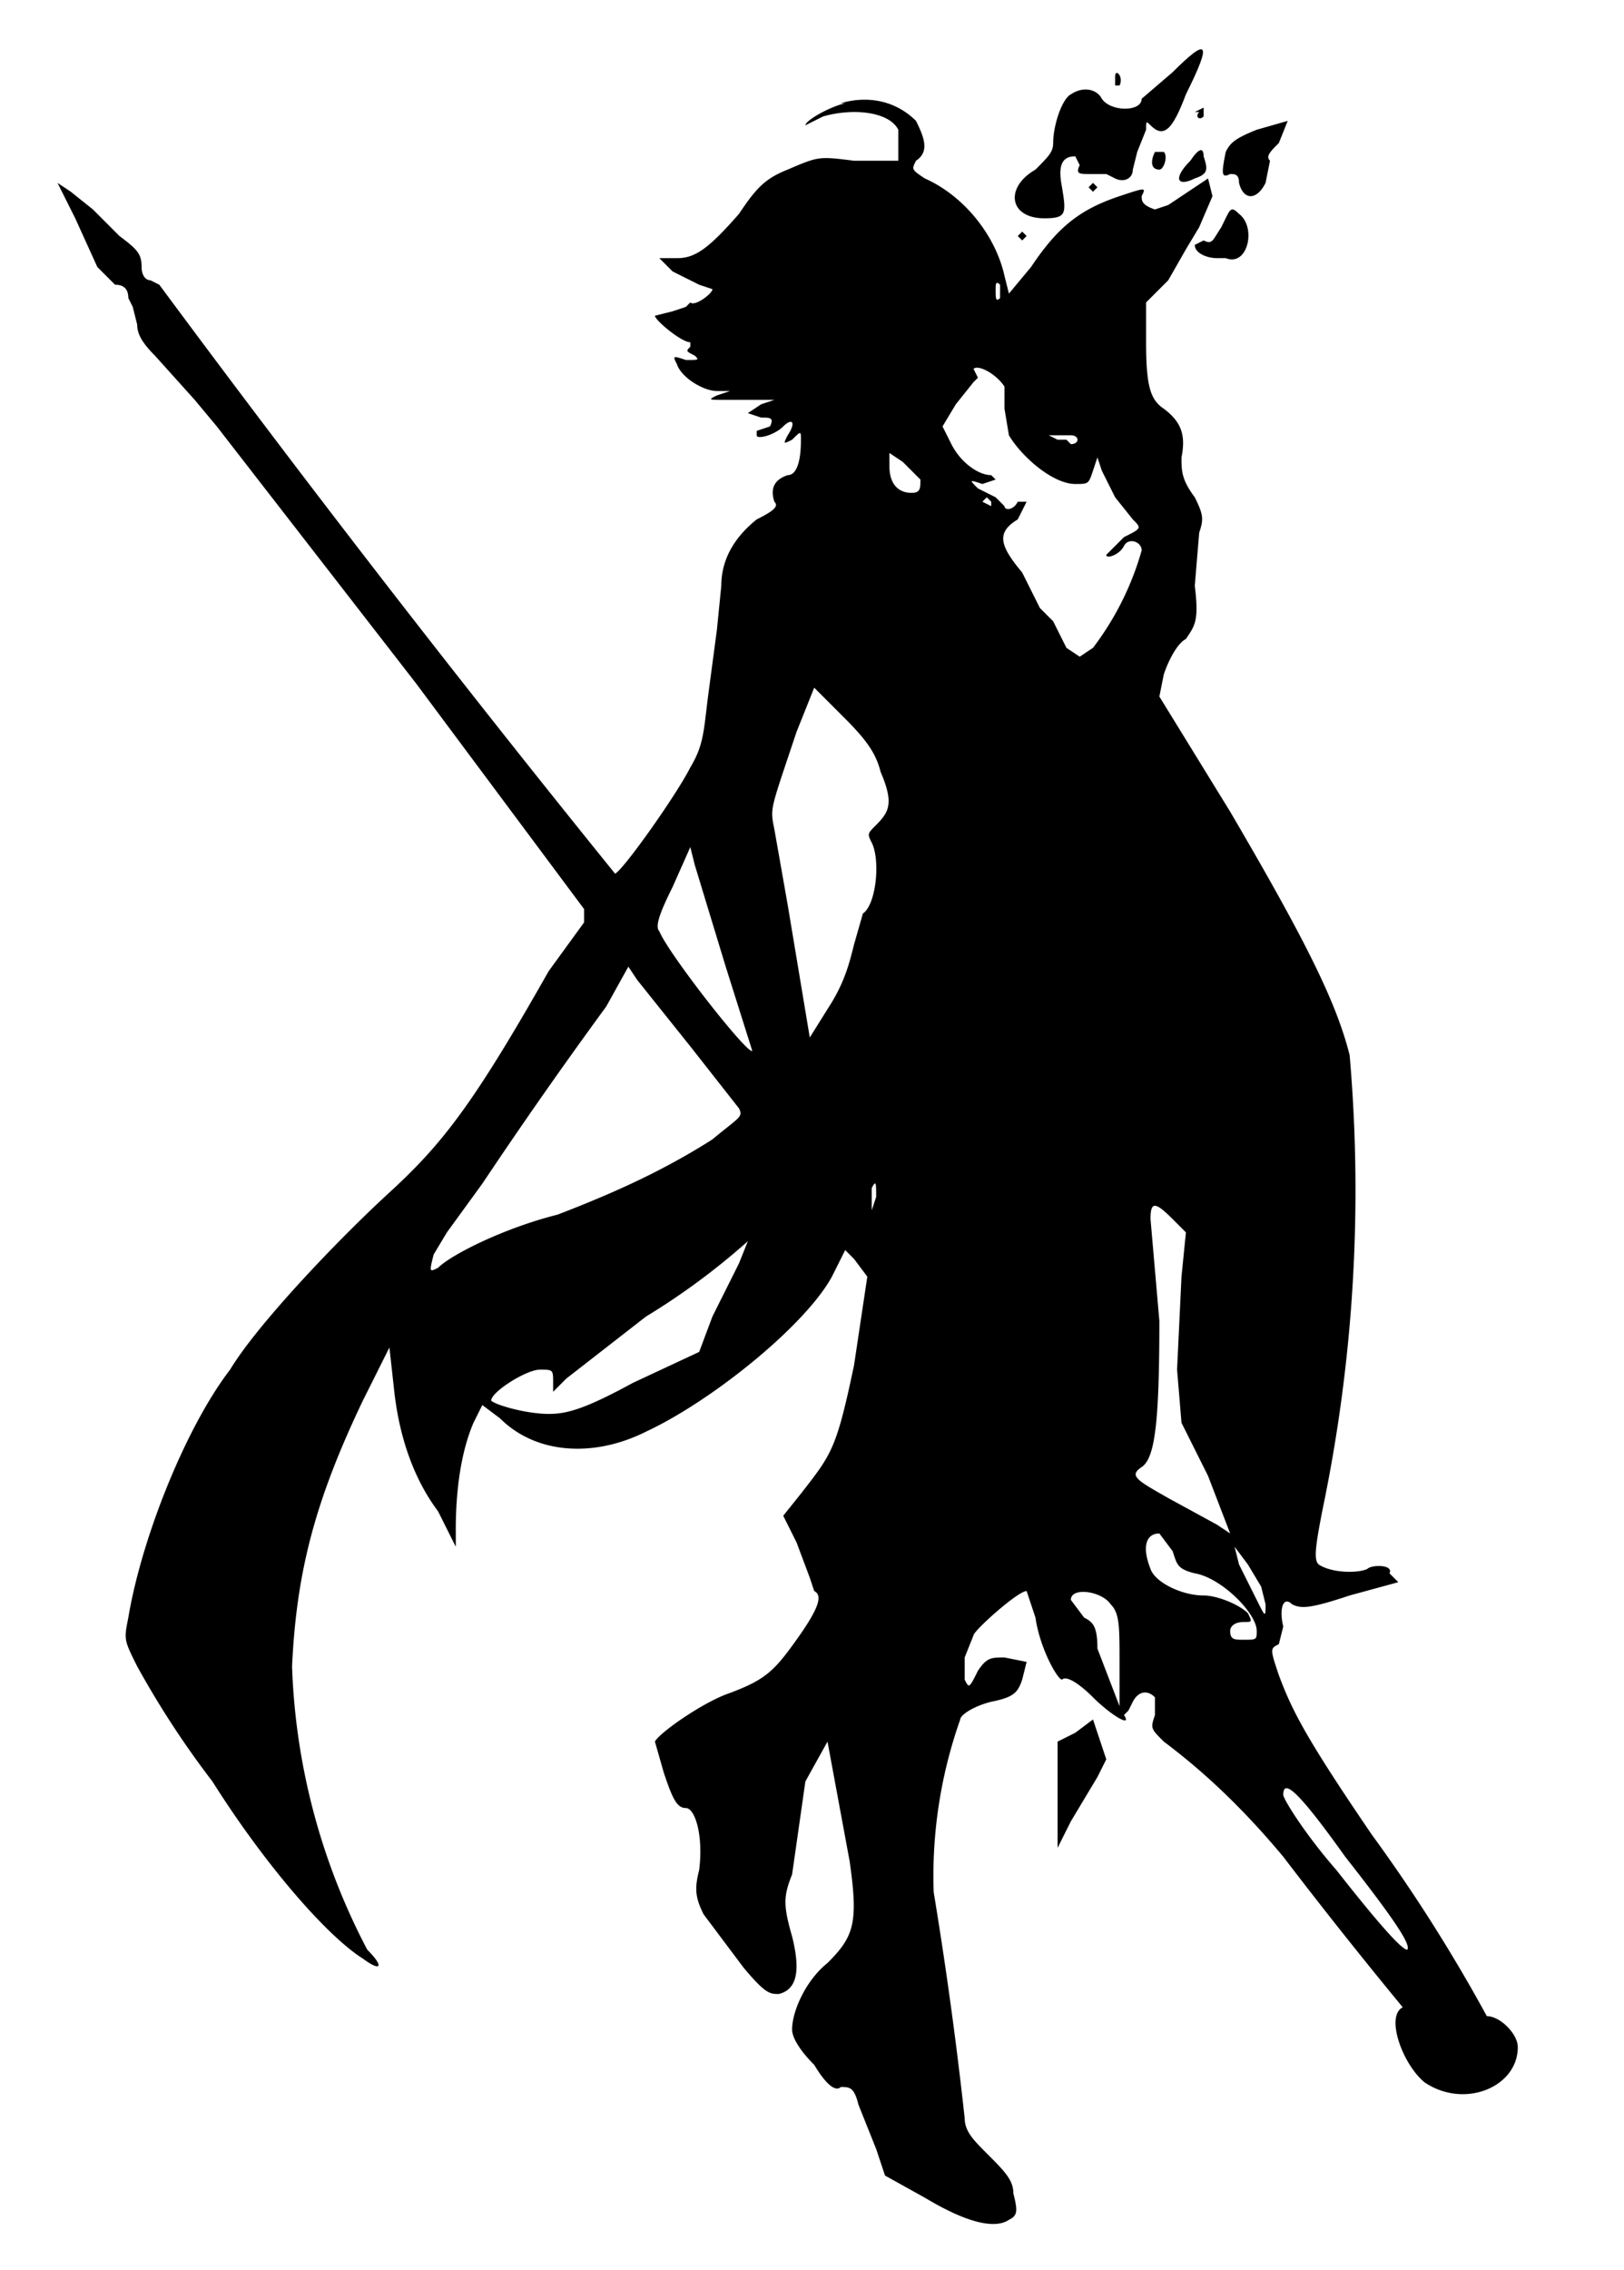 <svg version="1.0" xmlns="http://www.w3.org/2000/svg" width="489" height="683" viewBox="0 0 367 512"><path d="m265 16-7 6c0 3-7 3-9 0-1-2-4-3-7-1-2 1-4 7-4 11 0 2-1 3-4 6-7 4-6 11 2 11 5 0 5-1 4-7-1-5 0-7 3-7l1 2c-1 2 0 2 2 2h4l2 1c2 1 4 0 4-2l1-4 2-5c0-2 0-2 1-1 3 3 5 1 8-7 6-12 5-13-3-5z"/><path d="M252 17v2h1c1-2-1-4-1-2zm-61 6c-4 1-9 4-9 5l4-2c7-2 15-1 17 3v7h-10c-8-1-8-1-15 2-5 2-7 4-11 10-7 8-10 10-14 10h-4l3 3 6 3 3 1c0 1-4 4-5 3l-1 1-3 1-4 1c0 1 6 6 8 6v1c-1 1-1 1 1 2 1 1 1 1-2 1-3-1-3-1-2 1 1 3 6 6 9 6h3l-3 1c-2 1-2 1 2 1h11l-3 1-3 2 3 1c2 0 3 0 2 2l-3 1v1c0 1 4 0 6-2s3-1 1 2c-1 2-1 2 1 1 2-2 2-2 2 0 0 5-1 8-3 8-3 1-4 3-3 6 1 1 0 2-4 4-5 4-8 9-8 15l-1 10-2 15c-1 8-1 11-4 16-3 6-15 23-17 24A3945 3945 0 0 1 36 64l-2-1c-1 0-2-1-2-3 0-3-1-4-5-7l-6-6-5-4-3-2 4 8 5 11 4 4c2 0 3 1 3 3l1 2 1 4c0 2 1 4 4 7l9 10 5 6 45 58 38 51v3l-8 11c-17 30-24 39-36 50s-30 30-36 40c-10 13-20 38-23 56-1 5-1 5 2 11a207 207 0 0 0 17 26c12 19 26 35 34 40 4 3 5 2 1-2a148 148 0 0 1-17-64c1-21 5-37 16-60l6-12 1 9c1 10 4 20 10 28l4 8v-4c0-8 1-17 4-24l2-4 4 3c8 8 21 9 33 3 15-7 36-24 42-35l3-6 2 2 3 4-3 20c-4 19-5 20-12 29l-4 5 3 6 3 8 1 3c2 1 1 4-4 11s-7 9-15 12c-6 2-16 9-17 11l2 7c2 6 3 8 5 8s4 6 3 14c-1 4-1 6 1 10l9 12c5 6 6 6 8 6 4-1 5-5 3-13-2-7-2-9 0-14l3-21 5-9 5 27c2 14 1 17-5 23-5 4-8 11-8 15 0 2 2 5 5 8 3 5 5 6 6 5 2 0 3 0 4 4l4 10 2 6 9 5c10 6 16 7 19 5 2-1 2-2 1-6 0-3-2-5-6-9-3-3-5-5-5-8a944 944 0 0 0-7-51 106 106 0 0 1 6-39c0-1 3-3 7-4 5-1 6-2 7-5l1-4-5-1c-3 0-4 0-6 3-2 4-2 4-3 2v-5l2-5c0-1 10-10 12-10l2 6c1 7 5 14 6 14 1-1 4 1 7 4 4 4 9 7 7 4l1-1 1-2c1-2 3-3 5-1v4c-1 3-1 3 2 6 8 6 17 14 27 26a1155 1155 0 0 0 27 34c-4 2 0 13 5 17 9 6 21 1 21-8 0-3-4-7-7-7a369 369 0 0 0-26-41c-15-22-18-28-21-36-2-6-2-6 0-7l1-4c-1-4 0-7 2-5 2 1 4 1 13-2l11-3-1-1-1-1c1-2-4-2-5-1-2 1-8 1-11-1-1-1-1-3 1-13a353 353 0 0 0 6-102c-3-12-10-26-27-55l-16-26 1-5c1-3 3-7 5-8 2-3 3-4 2-12l1-12c1-3 1-4-1-8-3-4-3-6-3-9 1-5 0-8-4-11-3-2-4-5-4-15v-9l5-5 4-7 3-5 3-7-1-4-9 6-3 1c-3-1-3-2-3-3 1-2 1-2-5 0-9 3-14 7-20 16l-5 6-1-4c-2-9-9-18-18-22-3-2-3-2-2-4 3-2 2-5 0-9-4-4-10-6-17-4zm35 44c-1 1-1 0-1-2 0-1 0-2 1-1v3zm1 20v5l1 6c3 5 10 11 15 11 3 0 3 0 4-3l1-3 1 3 3 6 4 5c2 2 2 2-2 4l-4 4c0 1 3 0 4-2s4-1 4 1a66 66 0 0 1-11 22l-3 2-3-2-2-4-1-2-3-3-4-8c-5-6-6-9-1-12l2-4h-2c-1 2-3 2-3 1l-2-2-4-2c-2-2-2-2 1-1l3-1-1-1c-3 0-7-3-9-7l-2-4 3-5 4-5 1-1-1-2c1-1 5 1 7 4zm15 11c2 0 2 2 0 2l-1-1h-2l-2-1h5zm-34 10c0 2 0 3-2 3-3 0-5-2-5-6v-3l3 2 4 4zm16 5v1l-2-1 1-1 1 1zm-33 49c5 5 7 8 8 12 3 7 2 9-1 12-2 2-2 2-1 4 2 4 1 14-2 16l-2 7c-1 4-2 8-5 13l-5 8-5-30-3-17c-1-5-1-4 5-22l4-10 7 7zm-27 56 6 19c-1 1-19-22-21-27-1-1 0-4 3-10l4-9 1 4 7 23zm-8 18 11 14c1 2 0 2-6 7-11 7-22 12-35 17-12 3-24 9-27 12-2 1-2 1-1-3l3-5 8-11a1133 1133 0 0 1 28-40l5-9 2 3 12 15zm42 34-1 3v-5c1-2 1-1 1 2zm67 5 3 3-1 10-1 21 1 12 6 12 5 13-3-2-11-6c-7-4-9-5-6-7s4-10 4-33l-2-23c0-4 1-4 5 0zm-98 10-6 12-3 8-15 7c-11 6-15 7-19 7-5 0-12-2-13-3 0-2 8-7 11-7s3 0 3 3v2l3-3 18-14a157 157 0 0 0 23-17l-2 5zm98 65c1 3 1 4 5 5 6 1 14 9 14 13 0 2 0 2-3 2-2 0-3 0-3-2 0-1 1-2 3-2s2 0 1-2c-2-2-7-4-10-4-5 0-11-3-12-6-2-5-1-8 2-8l3 4zm17 3 3 5 1 4c0 3 0 3-2-1l-4-8-1-4 3 4zm-31 9c2 2 2 5 2 13v10l-5-13c0-5-1-6-3-7l-3-4c0-3 7-2 9 1zm53 57c11 14 15 20 14 21-1 0-5-4-16-18-7-8-12-16-12-17 0-4 4 0 14 14zM271 25c-1 1 0 2 1 1v-2l-2 1zm13 4c-5 2-6 3-7 5-1 5-1 6 1 5 1 0 2 0 2 2 1 4 4 4 6 0l1-5c-1-1 0-2 2-4l2-5-7 2z"/><path d="M261 34c-1 2-1 4 1 4 1 0 2-3 1-4h-2zm8 2c-4 4-3 6 1 4 3-1 3-2 2-5 0-2-1-2-3 1zm-23 6 1 1 1-1-1-1-1 1zm30 9c-2 3-2 4-4 3l-2 1c0 2 3 3 5 3h2c5 2 7-7 3-10-2-2-2-1-4 3zm-46 2 1 1 1-1-1-1-1 1zm13 338-4 2v24l3-6 6-10 2-4-3-9-4 3z"/></svg>